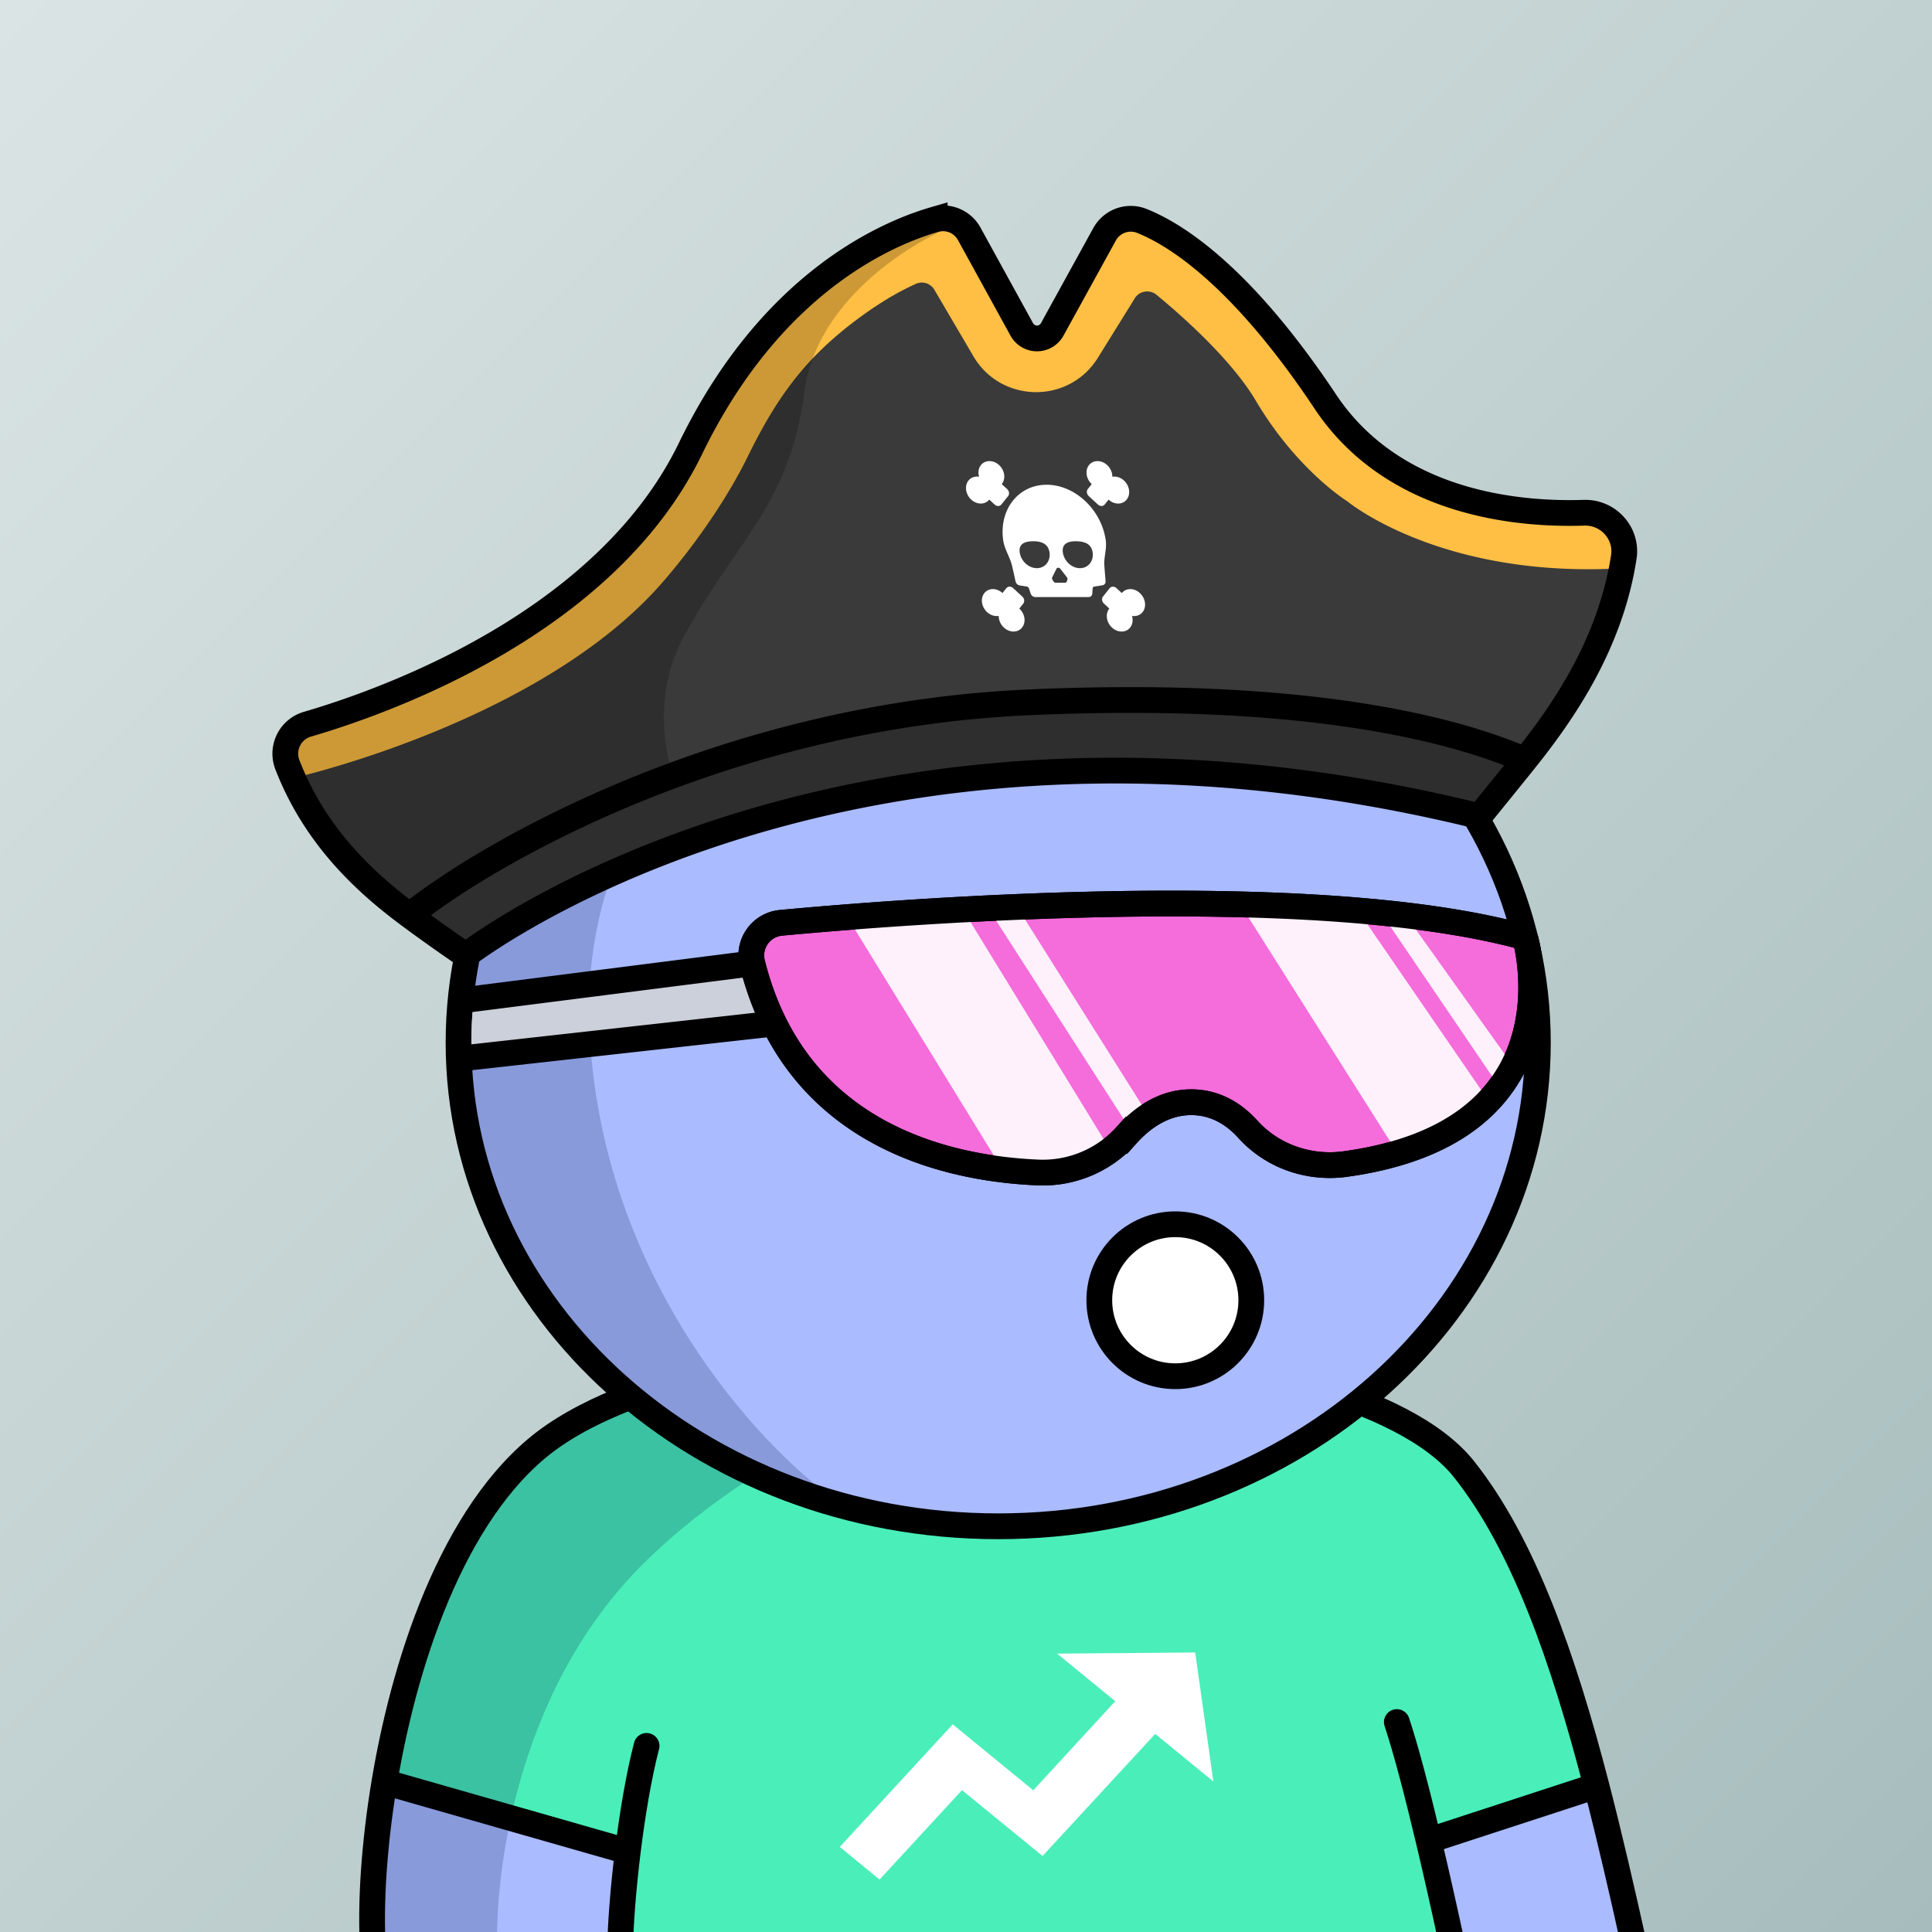 <svg
      xmlns="http://www.w3.org/2000/svg"
      preserveAspectRatio="xMidYMin meet"
      fill="none"
      viewBox="0 0 1500 1500"
    >
      <rect x="0" y="0" width="1500" height="1500" fill="#808080" stroke="none"/>
      <g>
      <path fill="url(#prefix__paint0_linear_53_28788)" d="M0 0h1500v1500H0z"/><defs><linearGradient id="prefix__paint0_linear_53_28788" x1="0" y1="0" x2="1500" y2="1500" gradientUnits="userSpaceOnUse"><stop stop-color="#DBE4E4"/><stop offset="1" stop-color="#A7BDBD"/></linearGradient></defs>
      <g clip-path="url(#prefix__clip0_53_28662)"><path d="M288.689 1505.57l13.36-113.94 184.06 50.77-2.67 63.17h-194.75zM1108.09 1432.16l14.41 71.69h142.41l-32.7-113.79-124.12 42.1z" fill="#ABF"/><path d="M303.471 1382.79L325 1260l56-105.5s64.91-55.22 110.5-71c0 0 87.12-38.32 292.5-41 205.38-2.68 276 52.5 276 52.5l58.65 30.23 39.22 52.98 39.13 78.97 38.22 131.86-127.13 39.32 14.41 72.47-643.659 1.15 7.27-66.62-182.64-52.57z" fill="#4AEEB9"/><path d="M500.002 1213.5c-101.2 100-117.834 249-113.5 311l-99.502-13c-1.6-110.8 39-247.5 59.5-302l39.501-52.5 15.5-20.5 66.5-42.5c149.6-59.6 294-54.83 347.5-45-63 13.17-214.299 64.5-315.499 164.5z" fill="#001647" fill-opacity=".2"/><path d="M927.95 1283l14.09 100.13-45.14-36.92-87.47 94.78-62.53-51.13-64 69.42-30.9-25.34 87.69-95.16 62.55 51.19 63.66-69.17-45.18-36.92 107.23-.88z" fill="#fff"/><path d="M289.5 1512.5c-1.965-33.24.683-79.37 8.981-129m970.519 128c-9.49-42.7-19.11-84.78-29.54-125M1084.5 1337c7.13 21.39 15.88 54.92 24.69 92m18.81 83.5c-5.91-27.5-12.37-56.45-18.81-83.5m-627.69 83.5c.172-16.93 2.213-45 5.905-75m14.595-82c-6.201 23.93-11.126 53.81-14.595 82m-188.924-54c17.035-101.9 57.885-218.59 131.519-269 158.5-108.51 616.5-87 706.5 26 46.24 58.07 77.1 146.33 102.96 246m-940.979-3l188.924 54m621.785-8.5l130.27-42.5" stroke="#000" stroke-width="20" stroke-linecap="round"/></g><defs><clipPath id="prefix__clip0_53_28662"><path fill="#fff" d="M0 0h1500v1500H0z"/></clipPath></defs>
      <g clip-path="url(#prefix__clip0_299_662)"><path d="M775 1185c231.41 0 419-168.12 419-375.5 0-207.383-187.59-375.5-419-375.5-231.407 0-419 168.117-419 375.5 0 207.38 187.593 375.5 419 375.5z" fill="#ABF"/><path d="M457.5 796c7.6 194 131.833 327.5 193 370l-130-55.5L438 1034l-57.5-89.5-27-106 11-104L394 662l45-82.5 83.5-69.5 109-54.182 28.5-1C569.452 513.314 451.119 633.132 457.5 796z" fill="#001647" fill-opacity=".2"/><path d="M775 1185c231.41 0 419-168.12 419-375.5 0-207.383-187.59-375.5-419-375.5-231.407 0-419 168.117-419 375.5 0 207.38 187.593 375.5 419 375.5z" stroke="#000" stroke-width="20"/></g><defs><clipPath id="prefix__clip0_299_662"><path fill="#fff" d="M0 0h1500v1500H0z"/></clipPath></defs>
      <g clip-path="url(#prefix__clip0_53_29261)"><path d="M761.369 722.219a74.743 74.743 0 00-74.67 74.67 10.671 10.671 0 0021.33 0 53.344 53.344 0 0191.31-38.188 53.341 53.341 0 0115.36 38.188 31.999 31.999 0 01-54.627 22.627 32 32 0 01-9.373-22.627c-.041-1.427.2-2.847.71-4.18a10.68 10.68 0 012.3-3.58 10.659 10.659 0 0117.6 3.58 10.64 10.64 0 01.72 4.18 10.67 10.67 0 1021.34 0 32.003 32.003 0 00-9.372-22.628 32.003 32.003 0 00-45.255 0 32.004 32.004 0 00-9.373 22.628 53.333 53.333 0 0053.33 53.33 53.33 53.33 0 0053.33-53.33 74.738 74.738 0 00-74.66-74.67zM1048.37 722.219a74.743 74.743 0 00-74.671 74.67 10.671 10.671 0 0021.33 0 53.354 53.354 0 013.848-20.636 53.313 53.313 0 0111.513-17.552 53.28 53.28 0 0117.39-11.752 53.352 53.352 0 0141.17 0 53.385 53.385 0 0117.39 11.752 53.414 53.414 0 0111.51 17.552 53.227 53.227 0 013.85 20.636 32 32 0 01-32 32 32 32 0 01-32-32c-.06-1.789.34-3.563 1.15-5.159.81-1.596 2-2.963 3.48-3.974a10.664 10.664 0 0110.19-1.017c1.32.557 2.51 1.376 3.51 2.407a10.68 10.68 0 012.28 3.593c.52 1.331.76 2.752.72 4.18 0 2.83 1.12 5.544 3.12 7.545a10.697 10.697 0 007.55 3.125c2.83 0 5.54-1.124 7.54-3.125a10.637 10.637 0 003.13-7.545 31.999 31.999 0 00-32-32 31.999 31.999 0 00-32 32 53.337 53.337 0 0015.62 37.71 53.336 53.336 0 0037.71 15.62c14.14 0 27.71-5.619 37.71-15.62a53.337 53.337 0 0015.62-37.71 74.736 74.736 0 00-21.89-52.776 74.731 74.731 0 00-52.77-21.894v-.03z" fill="#000"/><path d="M912.5 1068.5c32.585 0 59-26.42 59-59 0-32.585-26.415-59-59-59s-59 26.415-59 59c0 32.58 26.415 59 59 59z" fill="#fff" stroke="#000" stroke-width="20" stroke-miterlimit="10"/></g><defs><clipPath id="prefix__clip0_53_29261"><path fill="#fff" d="M0 0h1500v1500H0z"/></clipPath></defs>
      <g clip-path="url(#prefix__clip0_53_26787)"><path d="M367.752 776.001s-3.28 28.45-1 45.76c2.44 18.17 1-1 1-1l33.42-7 66.7-6.4 126.25-16-16.45-38.56-209.92 23.2z" fill="#CCD0DA"/><path d="M606.318 716.472c95.222-8.873 410.972-33.645 575.062 10.575 1.66.448 2.89 1.625 3.3 3.297 4.9 19.994 29.97 149.958-140.21 173.418-28.09 3.88-56.602-5.94-75.622-27-10.05-11.11-24.47-21-44-21-21.81 0-38.66 12.64-50.2 25.56a87.103 87.103 0 01-68.66 29c-69-2.89-188.31-28-221.92-162.37a25.404 25.404 0 0122.25-31.48z" fill="#F56CDB" stroke="#000" stroke-width="20" stroke-miterlimit="10"/><path d="M656 708.999l89-7 116.798 190.464L827 907.999l-45 6-126-205zM766.638 704.27h23.144L891 865l-14 11-110.362-171.73zM1076.5 715h18l82 115-11 16-89-131zM961.076 699.264L1053 705l102.75 149.657L1130.5 881l-43.61 17.205-125.814-198.941z" fill="#fff" fill-opacity=".9"/><path d="M606.318 716.472c95.222-8.873 410.972-33.645 575.062 10.575 1.66.448 2.89 1.625 3.3 3.297 4.9 19.994 29.97 149.958-140.21 173.418-28.09 3.88-56.602-5.94-75.622-27-10.05-11.11-24.47-21-44-21-21.81 0-38.66 12.64-50.2 25.56a87.103 87.103 0 01-68.66 29c-69-2.89-188.31-28-221.92-162.37a25.404 25.404 0 0122.25-31.48zM584.08 748.012L356 777.042M598.32 795L356 822" stroke="#000" stroke-width="20" stroke-miterlimit="10"/></g><defs><clipPath id="prefix__clip0_53_26787"><path fill="#fff" d="M0 0h1500v1500H0z"/></clipPath></defs>
      <g clip-path="url(#prefix__clip0_53_25676)"><path d="M223.27 595.001l52 78.75 90.11 65.25 204.81-96.83L768 602.841l157 1.29 223.59 29.64 74.77-102.77 37.71-90-9.46-40.31-135.5-18.88-83.5-56.12-81.201-105.94-56.649-44.66h-31.601l-35.849 61.76-24.43 25.66-43.69-69.51-17.91-21.63-49 11.79-80 56.54-67 90.65-64.671 104.42L354 521.371l-113 43.03-17.73 30.6z" fill="#3A3A3A"/><path d="M227.5 604.131s193.109-43.36 287.609-152.86c30.881-35.78 53.001-71.48 65.091-96.11 22.82-46.64 45-77.54 86.83-108.37 13.87-10.24 28.76-19.54 44-26.39a11.319 11.319 0 0114.769 5.17l29.941 51c21.5 36.64 74.25 37.3 96.65 1.2l28.26-45.53a11.38 11.38 0 013.24-3.76 11.523 11.523 0 014.54-2 11.374 11.374 0 015 .13 11.167 11.167 0 014.429 2.23c18.92 15.57 58 49.89 77.25 82.41 32.001 54 71.001 78 71.001 78s72.91 60.63 215 51.82l-4.87-29.29-21.11-13.39-94.6-9.93-66-30.13-52.53-56.88-55.281-69.58-71.92-56.7H863.2l-35.851 61.76-24.43 25.66-25.769-23.32-35.83-67.9-49 11.79-80 56.54-66.94 90.65-61.38 92.42-64.38 55-52.24 32-107.6 46-38.26 17.69 5.98 30.67z" fill="#FFBF44"/><path d="M624.5 304.499c-11 87.5-55 118-93.5 189.5-20.159 37.439-18.428 76.917-7.847 111.5 28.282-12.833 116.247-44.1 237.847-56.5 121.6-12.4 238.333.333 283 7.5l101 18.5 42.5 16-37 39c-73.83-14.167-249.4-40.2-361-31-111.6 9.2-209.5 40.834-244.5 55.5-40.4 12.401-136.833 62.834-180 86.5l-32-14.5-81.5-83-31-66.5 18.5-14.5c35.833-13.5 126.1-51.7 200.5-96.5s105.333-118.667 111.5-150c14.5-21 55.7-72.8 104.5-112s76.667-35.333 84.5-28.5c-34.833 13.834-106.7 59-115.5 129z" fill="#000" fill-opacity=".2"/><path d="M318 710.746c21.114 15.683 43.66 31.024 43.66 31.024s293.45-229.5 786.95-108c0 0 21.97-27.016 35.39-43.77M318 710.746c-33.102-24.589-72.889-60.224-94.9-117.056a23.814 23.814 0 016.9-26.77 23.605 23.605 0 018.6-4.61c62.24-18.2 231.89-78.84 297.46-214 62.22-128.23 151.55-166.86 189.64-177.89a23.209 23.209 0 0126.79 11.1l40.82 74.25a13.472 13.472 0 0018.663 5.107 13.47 13.47 0 004.947-5.107l40.69-73.9a23.192 23.192 0 0128.93-10.34c26.61 10.64 77.58 42.84 142.42 140.24 53.11 79.78 150.38 88 200.85 86.32 18.8-.62 33.8 15.91 30.9 34.45-10.4 67.474-47.06 120.427-76.71 157.46M318 710.746c58.838-47.375 242.864-154.787 480.258-165.436C1035.65 534.662 1144.06 573 1184 590" stroke="#000" stroke-width="20" stroke-miterlimit="10"/><path d="M782.577 430.606c1.081 2.502 2.197 5.091 2.941 7.698.304 1.061 1.996 8.79 2.92 13.037.19.811.601 1.546 1.183 2.113a3.96 3.96 0 002.088 1.079l5.458.853c.396.069.768.249 1.075.522.308.272.541.626.675 1.026l1.24 3.799c.54 1.653 2.079 2.838 3.671 2.838l41.379-.026c1.564 0 2.752-1.153 2.858-2.768l.252-3.913c.027-.367.172-.713.412-.98.241-.267.561-.438.906-.485l6.355-.997c1.527-.241 2.523-1.605 2.383-3.275-.37-4.367-1.033-12.323-1.033-13.412-.023-2.572.336-5.116.679-7.589.484-3.463.986-7.037.459-10.753-3.358-23.721-23.943-43.019-45.892-43.019s-37.075 19.315-33.718 43.054c.549 3.886 2.155 7.598 3.709 11.198zm42.557-2.183c-.701-6.742 4.782-8.437 11.201-8.17 6.419.266 11.343 2.401 12.044 9.135.7 6.733-3.927 11.99-10.354 11.724s-12.19-5.954-12.891-12.696v.007zm-1.883 13.228l5.057 6.48c.218.26.369.574.442.913.072.338.062.69-.028 1.024l-.414 1.299c-.107.328-.311.61-.582.807a1.48 1.48 0 01-.922.284h-7.095a2.107 2.107 0 01-1.037-.304 2.253 2.253 0 01-.777-.787l-.779-1.299a2.04 2.04 0 01-.141-1.937l3.226-6.48c.564-1.15 2.158-1.15 3.05-.006v.006zm-22-21.396c6.342-.266 12.304 1.428 13.509 8.17s-2.959 12.423-9.3 12.689c-6.34.266-12.463-4.982-13.668-11.724s3.114-8.877 9.459-9.152v.017zM863.615 370.15c.041-3.221-1.37-6.637-4.08-9.118-4.339-3.98-10.539-4.052-13.846-.157-3.467 4.074-2.566 10.84 1.947 14.991l-3.071 3.814c-1.227 1.528-.878 3.993.781 5.519l7.078 6.506c1.654 1.529 3.997 1.529 5.225 0l3.071-3.814c4.515 4.148 10.909 4.089 14.162-.181 3.104-4.085 2.112-10.613-2.228-14.613-2.687-2.491-6.065-3.471-9.039-2.947zM768.058 387.891l4.16 3.814c1.653 1.529 3.997 1.529 5.224 0l5.239-6.508c1.228-1.528.878-3.993-.781-5.519l-4.15-3.815c3.342-4.148 2.329-10.916-2.29-14.988-4.416-3.895-10.585-3.823-13.808.157-2.007 2.481-2.454 5.895-1.501 9.118-3.122-.524-6.218.456-8.212 2.947-3.204 4-2.35 10.528 1.915 14.613 4.45 4.27 10.862 4.329 14.204.181zM885.187 460.626c-4.46-4.27-10.872-4.329-14.214-.181l-4.15-3.814c-1.653-1.529-3.996-1.529-5.222 0l-5.239 6.508c-1.227 1.528-.878 3.995.779 5.519l4.15 3.806c-3.342 4.148-2.327 10.916 2.29 14.988 4.416 3.895 10.585 3.823 13.811-.157 2.006-2.48 2.451-5.895 1.5-9.118 3.123.524 6.218-.456 8.213-2.947 3.201-4 2.347-10.528-1.918-14.604zM775.41 478.178c-.039 3.221 1.373 6.637 4.08 9.118 4.34 3.98 10.539 4.052 13.846.157 3.466-4.074 2.567-10.84-1.949-14.988l3.071-3.815c1.228-1.528.878-3.995-.779-5.519l-7.08-6.508c-1.653-1.529-3.997-1.529-5.224 0l-3.071 3.814c-4.514-4.148-10.91-4.089-14.163.181-3.11 4.085-2.118 10.611 2.216 14.613 2.707 2.491 6.08 3.471 9.053 2.947z" fill="#fff"/></g><defs><clipPath id="prefix__clip0_53_25676"><path fill="#fff" d="M0 0h1500v1500H0z"/></clipPath></defs>
      
    </g>
    </svg>